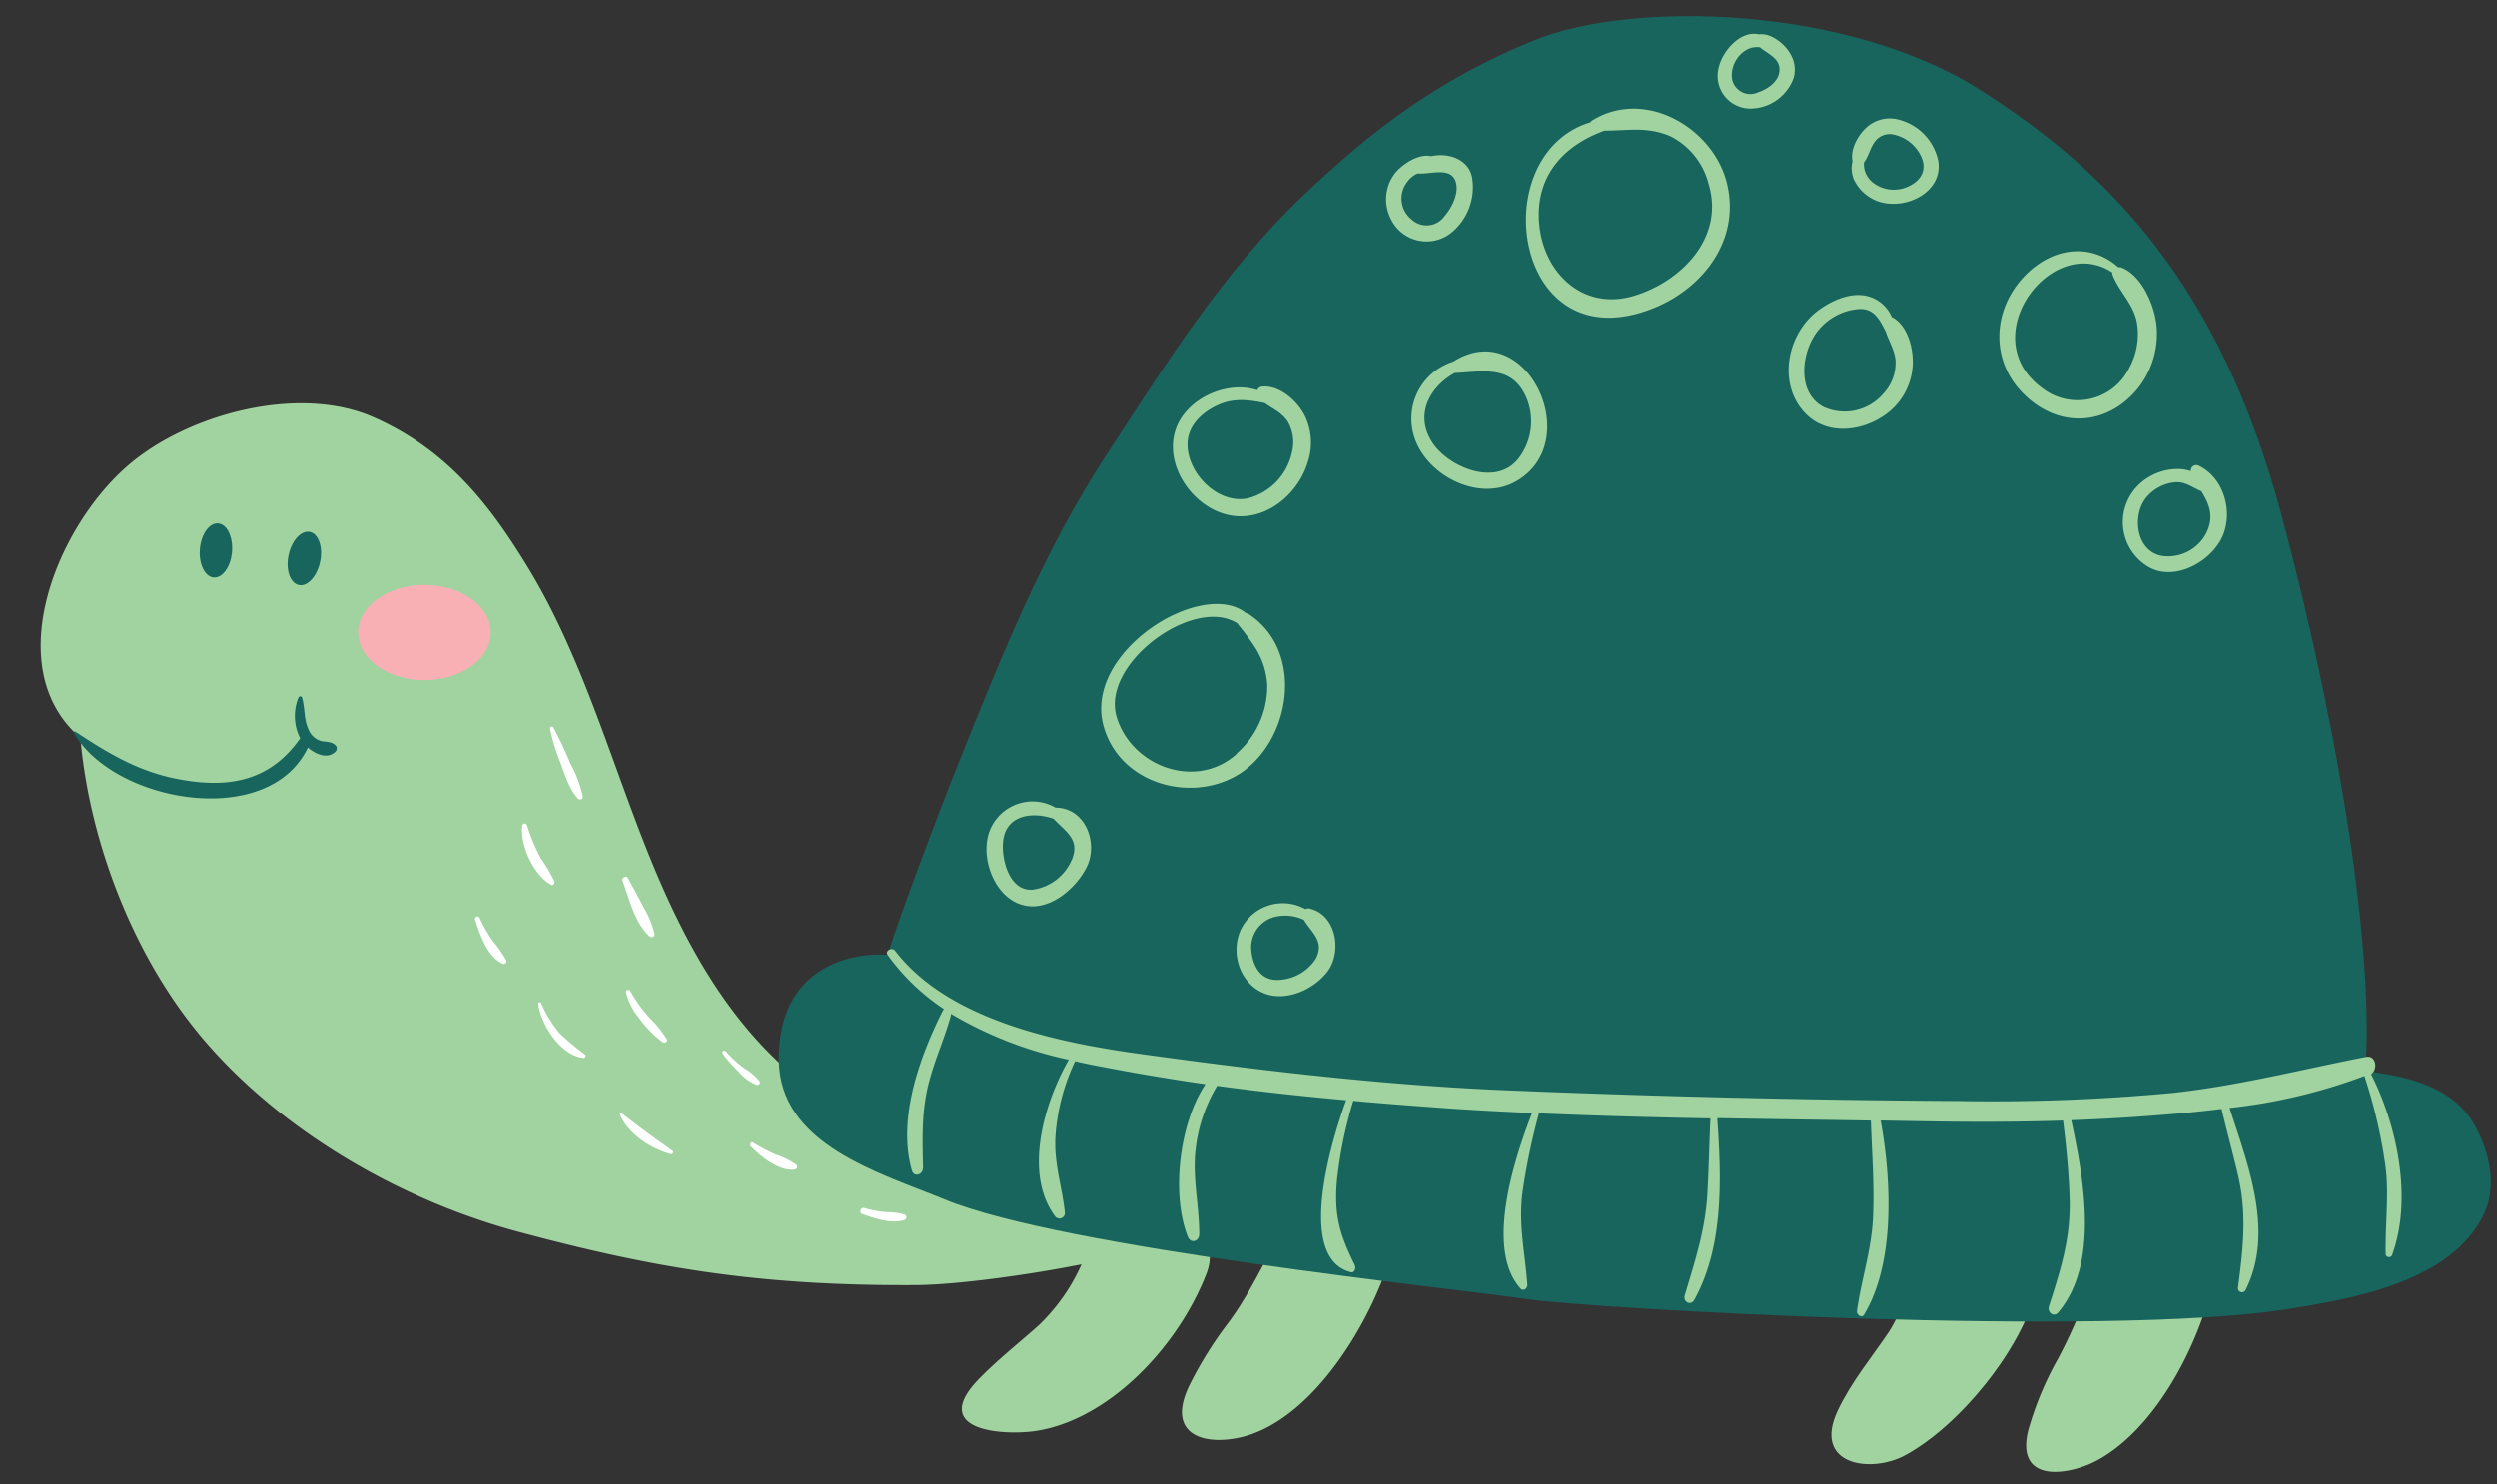 <svg xmlns="http://www.w3.org/2000/svg" viewBox="-5.65 -2.24 346.9 206.22"><rect x="-5.65" y="-2.24" width="346.9" height="206.22" fill="#333333" stroke="none"/><title>Depositphotos_39853055_04</title><g data-name="Layer 2"><g data-name="Layer 1"><g data-name="Layer 2"><path d="M287.81 167.41c-2.17 6.66-4.28 13-7.54 19.12a45.12 45.12 0 0 0-4.13 9.9c-1.91 7.55 5.66 6.36 9.6 4.22 7.79-4.24 13.67-15.14 15.88-24.05 2.28-9.26-13.62-9.76-13.81-9.19z" fill="#a0d39f"/><path d="M263 169c-.72 1.44-4.36 11-6.25 13.84-2.42 3.58-5.16 6.85-7.06 10.84-3.69 7.75 4.68 8.87 9.43 6.23 7.31-4 16-14.38 18.23-23.23 2.46-10-15.46-8.17-14.35-7.68z" fill="#a0d39f"/><path d="M175.33 165.34c-.05-.31-.39-.51-.61-.21-3.6 5.13-5.86 11.19-9.61 16.27a53.61 53.61 0 0 0-5.6 9c-3.09 6.58 1.85 8.21 7 7.12 9.2-2 16.81-13.69 20.12-22.55 3.37-9.04-5.2-11.18-11.3-9.63z" fill="#a0d39f"/><path d="M157.75 166.81c.41-.56-44.79-13.16-51.6-18.38-10.58-8.11-17-20.25-21.85-32.39-5.24-13.1-9.2-27.24-16.55-39.34-5.53-9.1-11.34-16.42-21.4-20.92-10.47-4.69-26-.48-34.29 6.72C2 71.26-5.65 90.69 5.51 100.28c1.32 15 7.82 31.59 18.12 43.07 11 12.34 27.15 21.37 42.61 25.53 18.58 5 33.3 7.55 55.11 7.44 5.68 0 15.87-1.41 23.25-2.88a26.77 26.77 0 0 1-5.89 8.41c-2.93 2.63-6 5-8.75 7.91-6.36 7 4.2 7.49 8.45 6.8 10.16-1.65 19.68-11.8 23.55-21.85 1.51-3.92-.96-6.4-4.21-7.9z" fill="#a0d39f"/><path d="M71.37 120.24a19.93 19.93 0 0 0-1.87-3.18 25.86 25.86 0 0 1-1.93-4.63.35.35 0 0 0-.67.06c-.3 2.73 1.53 6.81 4 8.21.25.17.57-.18.47-.46z" fill="#fff"/><path d="M64.68 131.2a16.25 16.25 0 0 0-1.8-2.61 18.93 18.93 0 0 1-1.88-3.25.34.34 0 1 0-.64.23c.69 2.07 1.65 5.09 3.8 6.09a.37.37 0 0 0 .52-.46z" fill="#fff"/><path d="M83.74 123.78c-.68-1.37-1.44-2.68-2.14-4-.23-.44-.92-.05-.75.39.93 2.5 1.7 5.88 3.77 7.72a.41.41 0 0 0 .67-.35 13.4 13.4 0 0 0-1.55-3.76z" fill="#fff"/><path d="M75.66 144.3a36.86 36.86 0 0 1-3.59-3 17.58 17.58 0 0 1-2.55-4.16c-.09-.19-.42-.16-.39.09.36 2.91 3.11 7.2 6.3 7.53a.29.29 0 0 0 .23-.46z" fill="#fff"/><path d="M87 142.16a15 15 0 0 0-2.42-3 21 21 0 0 1-2.69-3.75.32.32 0 0 0-.57.21 8.65 8.65 0 0 0 1.77 3.52 15.61 15.61 0 0 0 3.34 3.44c.25.17.75-.06.57-.42z" fill="#fff"/><path d="M87.78 157.65c-2.41-1.7-4.75-3.39-7.06-5.22a.16.16 0 0 0-.25.17c1.08 2.66 4.38 4.84 7.09 5.52a.27.27 0 0 0 .22-.47z" fill="#fff"/><path d="M105 159.61a10.73 10.73 0 0 0-2.84-1.41 25.43 25.43 0 0 1-3.16-1.67c-.33-.2-.56.3-.33.53 1.38 1.42 4 3.51 6.1 3.2a.37.37 0 0 0 .2-.65z" fill="#fff"/><path d="M120.06 166.53a9.21 9.21 0 0 0-2.56-.34 16.35 16.35 0 0 1-3.11-.58c-.49-.14-.74.67-.26.84 1.7.6 4.13 1.43 5.9.8a.39.39 0 0 0 0-.72z" fill="#fff"/><path d="M99.88 148a7.16 7.16 0 0 0-2.07-1.77 18.49 18.49 0 0 1-2.65-2.41c-.23-.26-.57.1-.38.37a20.47 20.47 0 0 0 2.22 2.5 6.17 6.17 0 0 0 2.48 1.8.34.34 0 0 0 .4-.49z" fill="#fff"/><path d="M73.58 103.84a51.25 51.25 0 0 0-2.36-5 .25.25 0 0 0-.46.17 27.3 27.3 0 0 0 1.4 4.61c.64 1.71 1.22 3.7 2.46 5.09.23.26.75.17.7-.25a16.67 16.67 0 0 0-1.74-4.62z" fill="#fff"/><path d="M338.36 154.47c-2.49-4.75-7.48-7-15.41-7.88 1.22-15-2.93-44.75-11.61-77.2S287 21.44 269.49 10.28c-18.36-11.71-48.31-12.52-62.07-6.9s-22.94 12.93-31.89 21.43C164.35 35.42 156.42 48.17 148 61.06c-8.8 13.43-14.72 28.38-20.68 43.22-2.47 6.14-9 23.42-9.61 26.15-5.37-.39-15.18 1.84-15.16 14.49 0 11.93 14.09 15.81 23 19.49 16.55 6.83 71.39 12.43 80.64 13.82 9.57 1.43 80.67 5.42 105.9 1.44 9.16-1.45 22.89-3.81 27.37-13.26 1.79-3.83.77-8.35-1.1-11.94z" fill="#18655e"/><path d="M323.76 147c1-.67.7-2.66-.7-2.39-9 1.75-17.67 4-26.82 5a267 267 0 0 1-29.83 1.13c-20.92-.12-41.94-.62-62.84-1.49-16.85-.71-33.69-2.69-50.41-5-11.46-1.56-27-4.64-34.46-14.38-.42-.55-1.45 0-1.05.56a30.1 30.1 0 0 0 7.84 7.54.88.88 0 0 0-.18.25c-3.11 6.21-6.34 14.87-4.29 22.14.3 1.06 1.58.65 1.56-.4-.09-4.24-.22-7.9.87-12 .82-3.12 2.16-6 3-9.11a1 1 0 0 0 0-.23 54.33 54.33 0 0 0 16.38 6.38c-3.37 5.89-6.35 15.73-1.94 21.71a.76.76 0 0 0 1.38-.59c-.39-3.57-1.49-6.63-1.3-10.36a28.85 28.85 0 0 1 2.74-10.55c.84.19 1.68.38 2.51.54 5.12 1 10.35 1.9 15.6 2.65-3.64 5.43-4.79 15.3-2.46 21.19.39 1 1.6.72 1.59-.4 0-3.64-.81-7.05-.59-10.76a21.8 21.8 0 0 1 3.08-9.8c6 .82 12 1.47 17.93 2-2.45 6.77-6.74 22 .65 23.9.5.13.76-.55.54-1-2.05-4.19-2.93-6.88-2.45-11.92a59.83 59.83 0 0 1 2.25-10.89c4.21.38 8.4.7 12.55 1s8.19.5 12.29.69c-2.66 6.81-6.48 19-1.6 24.39.37.41 1 0 .94-.58-.32-4.4-1.21-7.94-.71-12.51a89.87 89.87 0 0 1 2.33-11.26c7.93.35 15.87.56 23.81.71-.17 3.52-.22 7-.43 10.57-.29 4.94-1.75 9.37-3.13 14-.28.94.84 1.51 1.32.64 4.1-7.41 3.79-16.82 3.19-25.25 7.12.13 14.24.22 21.34.34.15 4.49.5 8.91.3 13.43s-1.62 8.63-2.23 13c-.08.57.7 1.08 1 .51 4.29-7.13 3.82-18.57 2.29-26.95l5.12.09c6.74.13 13.48.14 20.22-.08.44 3.53.79 7.06.91 10.62.2 5.62-1.21 10-2.87 15.18-.27.86.68 1.58 1.29.86 5.67-6.72 3.62-18.29 1.81-26.71 3.46-.13 6.92-.31 10.38-.57s7-.55 10.51-1c.73 3.09 1.57 6.14 2.29 9.23 1.26 5.4.7 10.16 0 15.55a.56.56 0 0 0 1.06.35c4-8 .34-17.29-2.24-25.26a76.8 76.8 0 0 0 18.76-4.46.61.61 0 0 0 0 .1 69.79 69.79 0 0 1 2.93 12.69c.46 3.94-.08 7.88 0 11.82a.47.47 0 0 0 .92.2c2.82-7.84.65-17.96-2.95-25.06z" fill="#a0d39f"/><path d="M234.28 23.29c-1.85-7.72-11.34-13.35-18.72-8.8a.78.78 0 0 0-.26.26C201.24 19 204.2 45.29 221 41.54c8.31-1.85 15.42-9.27 13.28-18.25zm-13.09 15.62c-7 2-12.39-3.28-13-10s3.47-11 9.08-13c3.18 0 6-.61 9.18.8a10.22 10.22 0 0 1 5.26 6.59c2.29 7.55-3.92 13.7-10.52 15.61z" fill="#a0d39f"/><path d="M263.61 20.06a7.5 7.5 0 0 0-5.78-5.75 4.8 4.8 0 0 0-4 1c-1.28 1.06-2.49 3.16-2.12 4.85a4 4 0 0 0 .22 2.6 5.87 5.87 0 0 0 5.2 3.31c3.39.15 7.14-2.29 6.48-6.01zm-4.19 3.63a4.71 4.71 0 0 1-4.92-.6 3.23 3.23 0 0 1-1.2-2.74c.73-1 .88-2.24 1.73-3.17a2.57 2.57 0 0 1 2.08-.78 5.46 5.46 0 0 1 4.13 3.09c.87 1.86 0 3.4-1.82 4.2z" fill="#a0d39f"/><path d="M257.38 41.92a.72.72 0 0 0-.2-.08 5 5 0 0 0-3.07-2.84c-2.34-.77-5 .37-6.87 1.68-4.52 3.1-6.12 10.23-2.13 14.46 3.15 3.34 8.39 2.53 11.68-.15a9 9 0 0 0 3.21-5.75c.37-2.37-.43-6.06-2.62-7.32zM256 52.45a7.06 7.06 0 0 1-8.32 1.85c-3.93-2.08-3-8.09-.57-10.83a8.12 8.12 0 0 1 5.44-2.77c2.22-.14 2.95 1.55 3.79 3.16.43 1.33 1.23 2.54 1.35 4a6.3 6.3 0 0 1-1.69 4.59z" fill="#a0d39f"/><path d="M289 34.9a.89.89 0 0 0-.34 0c-3.66-3.25-8.66-2.9-12.54.72-4.87 4.57-5.55 11.93-.69 16.82S287 57 291.31 51.79a12.15 12.15 0 0 0 2.69-8.21c-.12-3.04-2-7.58-5-8.68zm1.16 14A8 8 0 0 1 278 51.63c-9.56-7.08 1.47-21.59 9.82-16a.79.79 0 0 0 0 .25c.91 2.39 2.87 4 3.4 6.63a9.77 9.77 0 0 1-1.09 6.44z" fill="#a0d39f"/><path d="M198.85 22.33c-.57-2.53-3.34-3.38-5.68-2.87-1.67-.39-3.75 1-4.77 2.08a5.92 5.92 0 0 0-.9 6.48 5.5 5.5 0 0 0 8.37 2.17 8.16 8.16 0 0 0 2.98-7.86zm-3.78 5.42a3.05 3.05 0 0 1-4.59.52 3.72 3.72 0 0 1-.71-5.11 3.59 3.59 0 0 1 1.53-1.3c1.6.19 4.55-1 5.27 1.09.55 1.6-.49 3.61-1.49 4.8z" fill="#a0d39f"/><path d="M243 5.12c-.78-1.33-2.7-2.84-4.29-2.58-2.47-.61-5 2.17-5.58 4.56a4.55 4.55 0 0 0 4.69 5.74 6.44 6.44 0 0 0 5.72-4.27 4.28 4.28 0 0 0-.54-3.45zm-1.44 2.54c-.16 1.49-1.69 2.51-3 2.94A2.57 2.57 0 0 1 235 8.85c-.44-2.29 1.56-4.88 3.85-4.51 1.15.95 2.9 1.57 2.7 3.32z" fill="#a0d39f"/><path d="M196.26 48a8.31 8.31 0 0 0-5.55 10.07c1.45 5.58 9 9.64 14.33 6.53 9.64-5.6 1.29-23.04-8.78-16.6zm8.82 13.73c-3.19 3.61-9.49.87-11.69-2.41-2.62-3.91-.38-7.84 3.06-9.74h.11c3.89-.2 7.71-1.1 9.73 3.18a8.46 8.46 0 0 1-1.22 9z" fill="#a0d39f"/><path d="M176.26 124a.78.78 0 0 0-.54.09 6.47 6.47 0 0 0-8.8 2.49l-.2.38c-1.56 3.44.07 7.91 3.76 9 3 .85 6.6-.89 8.37-3.3 1.96-2.76 1.15-7.82-2.59-8.66zm.88 7a6.45 6.45 0 0 1-5.08 2.91c-2.61.19-3.73-2-3.88-4.26a4.36 4.36 0 0 1 3.1-4.44 6.11 6.11 0 0 1 4.21.36c1.1 1.82 2.94 2.98 1.65 5.43z" fill="#a0d39f"/><path d="M175.66 55.6c-1-2.06-3.48-4.32-5.91-4.13a.86.86 0 0 0-.74.5c-4.34-1.42-10.1 1.31-11.4 5.69-1.61 5.34 3.21 11.57 8.71 11.83 4.53.21 8.49-3.38 9.74-7.58a8.57 8.57 0 0 0-.4-6.31zm-1.84 5.11a8.4 8.4 0 0 1-6.11 6.29c-4.33.9-8.76-3.83-8.36-8 .23-2.44 2.35-4.19 4.46-5.07s4.12-.59 6.23-.17c1.12.8 2.37 1.31 3.22 2.58a5.74 5.74 0 0 1 .56 4.36z" fill="#a0d39f"/><path d="M167.85 83.11a1.06 1.06 0 0 0-.38-.15c-6.12-4.93-22.75 5.38-19.79 15.76 2.32 8.23 12.77 10.86 19.32 6.28 6.83-4.88 8.47-16.9.85-21.89zm-1.67 19.39c-5.55 5.08-14.57 1.86-16.69-5.08-2.28-7.46 10.81-17 16.82-13v.06a36.29 36.29 0 0 1 2.19 2.91.54.54 0 0 0 .12.19 10.82 10.82 0 0 1 1.79 5.42 12.48 12.48 0 0 1-4.23 9.45z" fill="#a0d39f"/><path d="M141.21 110H141a6.38 6.38 0 0 0-8.72 2.3c-2.2 3.66-.08 10.08 4.12 11.21 3.54 1 7.22-2.09 8.78-5 1.82-3.2.22-8.3-3.97-8.51zm2 7.31a6.94 6.94 0 0 1-5.34 4.07c-3.34.33-4.47-4.36-4.15-6.84.47-3.61 4.16-4 7-3 1.75 1.88 3.74 2.87 2.49 5.8z" fill="#a0d39f"/><path d="M299.82 62.47a.76.76 0 0 0-1.1.75 6.27 6.27 0 0 0-1.65-.29 7.84 7.84 0 0 0-6 2.61 7.23 7.23 0 0 0 1.77 11c3.28 1.86 7.56-.19 9.55-3 2.53-3.4 1.4-9.16-2.57-11.07zm1.06 9.34a6 6 0 0 1-6.14 3.2c-3.57-.61-4.18-5.37-2.39-7.89a5.88 5.88 0 0 1 4-2.33c1.57-.2 2.57.72 3.83 1.23 1.09 1.77 1.82 3.46.7 5.79z" fill="#a0d39f"/><ellipse cx="53.31" cy="85.66" rx="9.22" ry="6.62" fill="#f8b0b5"/><ellipse cx="36.63" cy="75.36" rx="3.77" ry="2.24" transform="rotate(-78.28 36.63 75.361)" fill="#18655e"/><ellipse cx="24.34" cy="74.24" rx="3.77" ry="2.24" transform="rotate(-85.33 24.345 74.24)" fill="#18655e"/><path d="M40.93 101.31c-.57-.53-1.26-.42-2-.58a2.72 2.72 0 0 1-1.75-1.66c-.63-1.38-.45-2.94-.87-4.37a.27.27 0 0 0-.5 0 6.84 6.84 0 0 0 .24 5.66c-3.9 5.56-9.3 7.1-16.75 5.71-5.55-1-9.85-3.57-14.48-6.64-.13-.08-.26.09-.18.22 5.52 9.61 27 13.5 32.48 2 1.15 1 2.83 1.64 3.87.52a.61.61 0 0 0-.06-.86z" fill="#18655e"/></g></g></g></svg>
